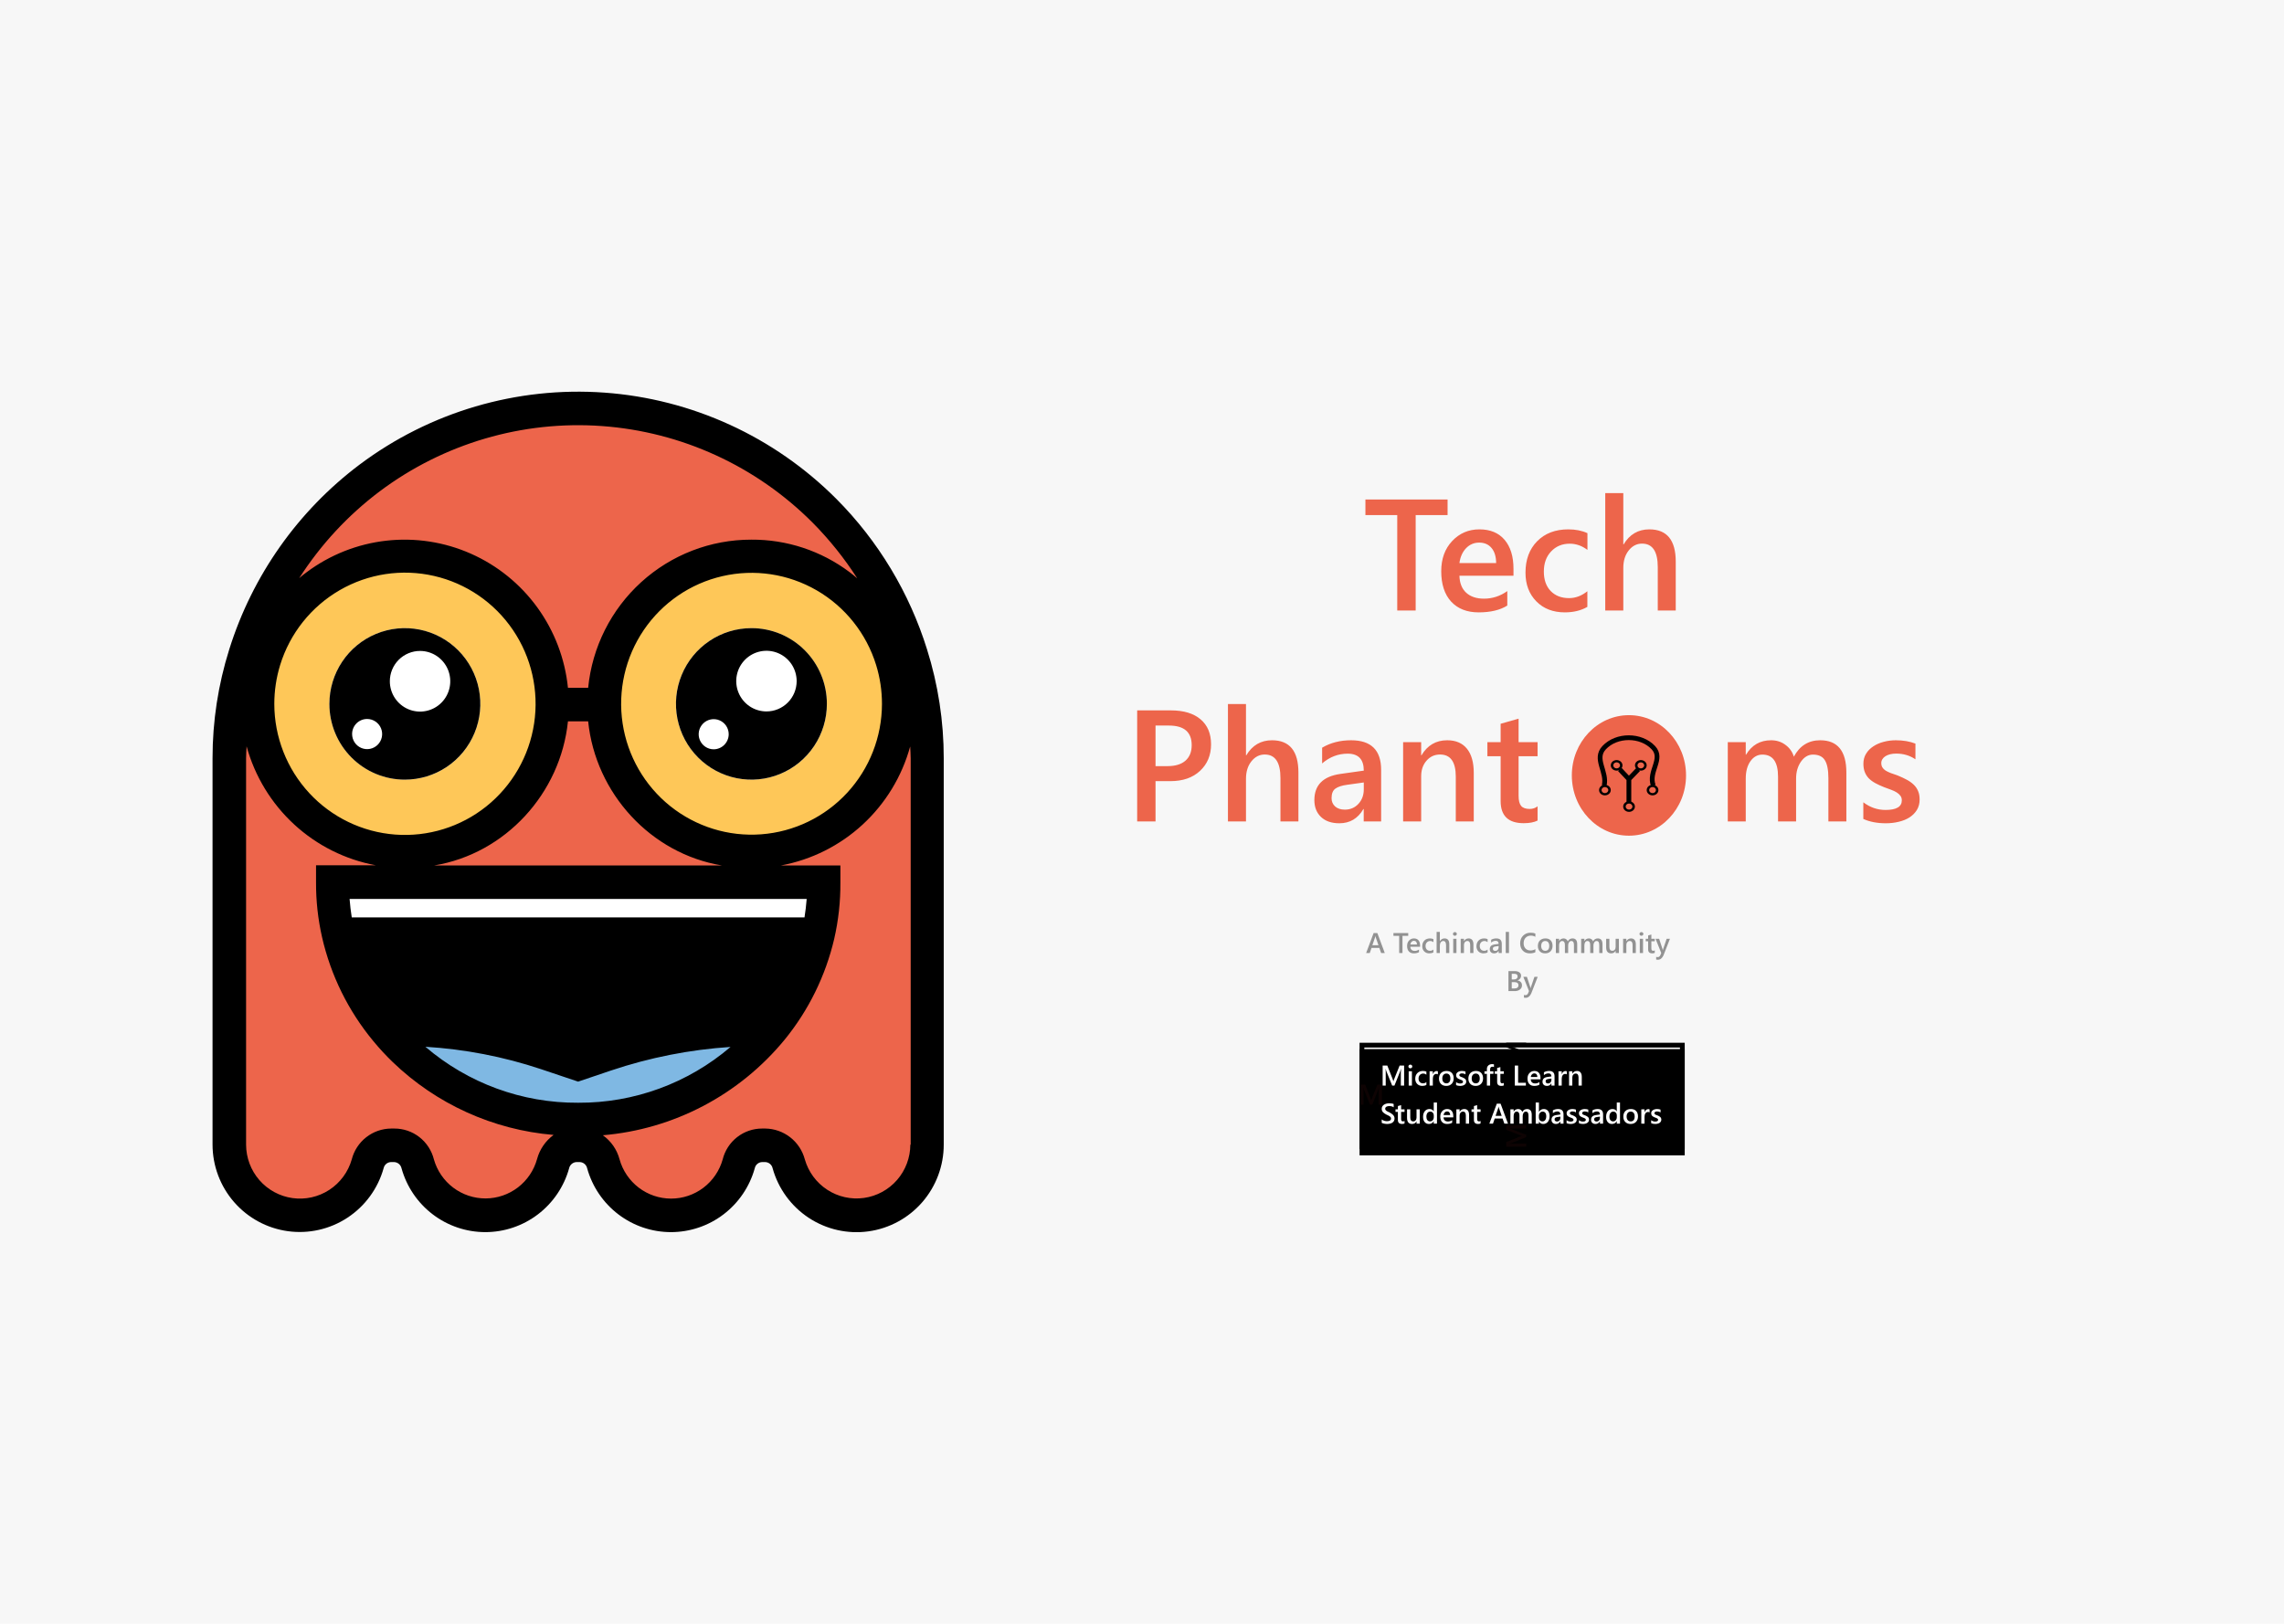 <svg width="1440" height="1024" viewBox="0 0 1440 1024" fill="none" xmlns="http://www.w3.org/2000/svg">
<rect width="1440" height="1024" fill="#F7F7F7"/>
<g clip-path="url(#clip0)">
<path d="M486.275 649.019C500.518 631.761 510.602 611.436 515.745 589.626C518.286 578.821 519.558 567.755 519.534 556.653H209.465C209.458 567.468 210.694 578.249 213.148 588.78C218.291 611.276 228.64 632.239 243.356 649.97C258.149 667.75 276.691 682.008 297.643 691.713C318.594 701.418 341.432 706.328 364.504 706.087C413.969 705.981 457.963 683.788 486.275 649.019ZM574.37 412.711C580.944 433.926 584.279 456.018 584.263 478.235V721.94C584.259 732.706 580.369 743.105 573.313 751.211C566.257 759.317 556.514 764.58 545.89 766.025C535.265 767.47 524.479 764.999 515.53 759.069C506.581 753.139 500.076 744.154 497.221 733.777C496.409 730.448 494.524 727.482 491.859 725.341C489.193 723.2 485.898 722.004 482.485 721.94H480.485C477.072 722.004 473.776 723.2 471.111 725.341C468.445 727.482 466.56 730.448 465.749 733.777C463.164 743.164 457.585 751.441 449.867 757.339C442.148 763.237 432.716 766.431 423.017 766.431C413.317 766.431 403.885 763.237 396.167 757.339C388.449 751.441 382.869 743.164 380.285 733.777C379.473 730.448 377.588 727.482 374.923 725.341C372.257 723.2 368.962 722.004 365.549 721.94H363.447C360.034 722.004 356.738 723.2 354.073 725.341C351.407 727.482 349.522 730.448 348.711 733.777C346.126 743.164 340.547 751.441 332.829 757.339C325.11 763.237 315.678 766.431 305.979 766.431C296.279 766.431 286.847 763.237 279.129 757.339C271.41 751.441 265.831 743.164 263.247 733.777C262.435 730.448 260.55 727.482 257.885 725.341C255.219 723.2 251.924 722.004 248.511 721.94H246.511C243.098 722.004 239.802 723.2 237.137 725.341C234.471 727.482 232.586 730.448 231.775 733.777C228.919 744.154 222.414 753.139 213.466 759.069C204.517 764.999 193.731 767.47 183.106 766.025C172.481 764.58 162.738 759.317 155.682 751.211C148.627 743.105 144.736 732.706 144.732 721.94V478.125C144.718 455.909 148.054 433.819 154.628 412.606L166.522 416.093C163.812 425.072 162.428 434.401 162.416 443.783C162.416 468.504 172.196 492.213 189.606 509.694C207.015 527.175 230.627 536.995 255.247 536.995C279.868 536.995 303.48 527.175 320.889 509.694C338.298 492.213 348.079 468.504 348.079 443.783H380.815C380.815 456.024 383.216 468.145 387.881 479.454C392.546 490.763 399.384 501.038 408.004 509.694C416.625 518.35 426.858 525.215 438.121 529.9C449.384 534.584 461.455 536.995 473.646 536.995C485.837 536.995 497.908 534.584 509.171 529.9C520.434 525.215 530.668 518.35 539.288 509.694C547.908 501.038 554.746 490.763 559.411 479.454C564.076 468.145 566.477 456.024 566.477 443.783C566.473 434.401 565.09 425.07 562.373 416.093L574.37 412.711Z" fill="#ED654B"/>
<path d="M574.375 412.711L562.482 416.199C555.872 394.914 541.887 376.712 523.062 364.89C504.236 353.068 481.816 348.409 459.863 351.757C437.911 355.105 417.88 366.239 403.399 383.14C388.919 400.042 380.948 421.593 380.93 443.889H348.194C348.19 421.584 340.226 400.02 325.745 383.107C311.264 366.193 291.225 355.051 269.264 351.701C247.303 348.351 224.873 353.015 206.043 364.847C187.213 376.678 173.229 394.895 166.628 416.191L154.735 412.704C168.654 367.756 196.525 328.456 234.275 300.547C272.025 272.639 317.675 257.585 364.553 257.585C411.432 257.585 457.082 272.639 494.831 300.547C532.581 328.456 560.452 367.756 574.372 412.704L574.375 412.711Z" fill="#ED654B"/>
<path d="M562.372 416.199C565.082 425.178 566.465 434.507 566.478 443.889C566.396 467.307 557.508 489.831 541.592 506.949C525.675 524.067 503.907 534.517 480.644 536.205C457.382 537.893 434.343 530.696 416.14 516.054C397.938 501.412 385.916 480.406 382.482 457.242C379.047 434.079 384.454 410.467 397.619 391.136C410.784 371.805 430.736 358.181 453.479 352.992C476.223 347.803 500.079 351.432 520.271 363.152C540.463 374.873 555.5 393.82 562.372 416.199ZM521.324 443.887C521.324 434.439 518.534 425.203 513.306 417.348C508.079 409.492 500.649 403.369 491.956 399.754C483.263 396.138 473.697 395.192 464.469 397.036C455.24 398.879 446.763 403.428 440.11 410.109C433.456 416.79 428.925 425.301 427.09 434.568C425.254 443.834 426.196 453.439 429.797 462.168C433.398 470.896 439.496 478.357 447.319 483.606C455.143 488.855 464.341 491.656 473.75 491.656C479.999 491.663 486.188 490.432 491.963 488.034C497.738 485.635 502.985 482.117 507.404 477.68C511.823 473.243 515.327 467.974 517.716 462.175C520.104 456.377 521.331 450.162 521.324 443.887Z" fill="#FEC758"/>
<path d="M209.465 556.546H519.534C519.564 567.648 518.292 578.715 515.745 589.519L511.957 588.673H213.144C210.685 578.143 209.45 567.361 209.465 556.546Z" fill="white"/>
<path d="M483.222 410.492C486.99 410.492 490.673 411.614 493.806 413.716C496.939 415.817 499.38 418.805 500.822 422.3C502.264 425.795 502.641 429.641 501.906 433.352C501.171 437.062 499.357 440.471 496.693 443.146C494.028 445.821 490.634 447.643 486.939 448.381C483.243 449.119 479.413 448.74 475.932 447.292C472.451 445.845 469.476 443.393 467.383 440.247C465.289 437.102 464.172 433.403 464.172 429.62C464.172 427.108 464.664 424.62 465.621 422.299C466.578 419.978 467.981 417.869 469.75 416.093C471.52 414.317 473.62 412.908 475.931 411.947C478.243 410.986 480.72 410.491 483.222 410.492Z" fill="white"/>
<path d="M449.963 453.398C451.832 453.419 453.653 453.995 455.197 455.052C456.741 456.11 457.939 457.603 458.64 459.342C459.34 461.082 459.513 462.991 459.136 464.829C458.759 466.667 457.848 468.352 456.519 469.672C455.191 470.991 453.503 471.887 451.668 472.245C449.833 472.604 447.934 472.409 446.21 471.687C444.485 470.964 443.012 469.745 441.975 468.183C440.939 466.621 440.386 464.786 440.386 462.91C440.417 460.379 441.439 457.962 443.232 456.182C445.024 454.402 447.442 453.402 449.963 453.398Z" fill="white"/>
<path d="M255.249 350.675C273.609 350.675 291.557 356.142 306.823 366.384C322.089 376.626 333.988 391.184 341.014 408.216C348.04 425.249 349.878 443.99 346.296 462.072C342.714 480.153 333.873 496.762 320.89 509.798C307.908 522.834 291.367 531.712 273.359 535.308C255.352 538.905 236.686 537.059 219.724 530.004C202.761 522.949 188.263 511.002 178.062 495.673C167.862 480.344 162.417 462.323 162.417 443.887C162.422 434.505 163.806 425.174 166.523 416.197C172.429 397.208 184.222 380.61 200.182 368.823C216.143 357.037 235.436 350.678 255.249 350.675ZM302.823 443.887C302.823 434.439 300.033 425.203 294.805 417.348C289.578 409.492 282.148 403.369 273.455 399.754C264.762 396.138 255.196 395.192 245.968 397.036C236.739 398.879 228.262 403.428 221.609 410.109C214.955 416.79 210.424 425.301 208.589 434.568C206.753 443.834 207.695 453.439 211.296 462.168C214.897 470.896 220.994 478.357 228.818 483.606C236.642 488.855 245.839 491.656 255.249 491.656C261.498 491.663 267.687 490.432 273.462 488.034C279.237 485.635 284.484 482.117 288.903 477.68C293.322 473.243 296.826 467.974 299.215 462.175C301.603 456.377 302.829 450.162 302.823 443.887Z" fill="#FEC758"/>
<path d="M264.826 410.492C268.594 410.492 272.277 411.614 275.41 413.715C278.543 415.817 280.985 418.805 282.426 422.3C283.868 425.795 284.246 429.641 283.51 433.352C282.775 437.062 280.961 440.471 278.297 443.146C275.633 445.821 272.238 447.643 268.543 448.381C264.848 449.119 261.017 448.74 257.536 447.292C254.055 445.845 251.08 443.393 248.987 440.247C246.894 437.102 245.776 433.403 245.776 429.62C245.776 427.108 246.268 424.62 247.225 422.299C248.182 419.978 249.586 417.869 251.355 416.093C253.124 414.317 255.224 412.908 257.536 411.947C259.847 410.986 262.325 410.491 264.826 410.492Z" fill="white"/>
<path d="M254.828 662.228C250.789 658.313 246.959 654.185 243.356 649.863L244.303 649.017H251.25C282.838 649.005 314.222 654.108 344.192 664.13L364.505 670.894L381.767 665.082C413.701 654.394 447.14 648.934 480.802 648.912H486.275C472.291 665.574 455.069 679.196 435.663 688.946C416.256 698.695 395.072 704.366 373.407 705.613C351.743 706.859 330.052 703.654 309.663 696.195C289.275 688.735 270.616 677.177 254.828 662.228Z" fill="#7FB8E3"/>
<path d="M231.568 453.398C233.436 453.419 235.257 453.995 236.801 455.052C238.345 456.11 239.543 457.603 240.244 459.342C240.945 461.082 241.117 462.991 240.74 464.829C240.363 466.667 239.452 468.352 238.123 469.672C236.795 470.991 235.107 471.887 233.272 472.245C231.438 472.604 229.538 472.409 227.814 471.687C226.089 470.964 224.616 469.745 223.579 468.183C222.543 466.621 221.99 464.786 221.99 462.91C221.985 461.65 222.229 460.402 222.71 459.239C223.191 458.076 223.898 457.02 224.79 456.135C225.682 455.249 226.74 454.551 227.904 454.081C229.068 453.611 230.313 453.379 231.568 453.398Z" fill="white"/>
<path d="M473.751 396.119C464.342 396.119 455.144 398.921 447.32 404.17C439.497 409.419 433.399 416.879 429.798 425.608C426.198 434.337 425.255 443.942 427.091 453.208C428.927 462.474 433.458 470.986 440.111 477.667C446.765 484.347 455.241 488.897 464.47 490.74C473.698 492.583 483.264 491.637 491.957 488.022C500.65 484.406 508.08 478.283 513.308 470.428C518.535 462.572 521.325 453.336 521.325 443.889C521.332 437.614 520.106 431.399 517.717 425.6C515.329 419.802 511.825 414.533 507.406 410.096C502.987 405.659 497.74 402.14 491.965 399.742C486.19 397.344 480.001 396.113 473.751 396.119ZM449.965 472.528C448.091 472.528 446.26 471.97 444.702 470.925C443.144 469.88 441.93 468.395 441.213 466.657C440.496 464.919 440.309 463.006 440.674 461.161C441.04 459.316 441.942 457.622 443.267 456.291C444.592 454.961 446.279 454.055 448.117 453.688C449.954 453.321 451.859 453.51 453.59 454.23C455.321 454.949 456.8 456.168 457.841 457.733C458.882 459.297 459.437 461.136 459.437 463.017C459.424 465.536 458.421 467.947 456.648 469.728C454.874 471.509 452.472 472.515 449.963 472.528H449.965ZM483.224 448.644C479.456 448.644 475.773 447.522 472.64 445.421C469.507 443.319 467.066 440.331 465.624 436.836C464.182 433.341 463.805 429.495 464.54 425.784C465.275 422.074 467.089 418.665 469.753 415.99C472.417 413.315 475.812 411.493 479.507 410.755C483.203 410.017 487.033 410.396 490.514 411.844C493.995 413.292 496.97 415.743 499.063 418.889C501.157 422.035 502.274 425.733 502.274 429.516C502.274 432.028 501.782 434.516 500.825 436.837C499.868 439.158 498.465 441.267 496.695 443.043C494.926 444.819 492.826 446.228 490.515 447.189C488.203 448.151 485.726 448.645 483.224 448.644Z" fill="black"/>
<path d="M255.25 491.656C264.66 491.656 273.858 488.855 281.681 483.606C289.505 478.357 295.602 470.896 299.203 462.168C302.804 453.439 303.746 443.834 301.91 434.568C300.075 425.301 295.544 416.79 288.89 410.109C282.237 403.428 273.76 398.879 264.532 397.036C255.303 395.192 245.737 396.138 237.044 399.754C228.351 403.369 220.921 409.492 215.694 417.348C210.466 425.203 207.676 434.439 207.676 443.887C207.67 450.162 208.896 456.377 211.284 462.175C213.673 467.974 217.177 473.243 221.596 477.68C226.015 482.117 231.262 485.635 237.037 488.034C242.812 490.432 249.001 491.663 255.25 491.656ZM264.828 410.492C268.596 410.492 272.279 411.614 275.412 413.715C278.544 415.817 280.986 418.805 282.428 422.3C283.87 425.795 284.247 429.641 283.512 433.352C282.777 437.062 280.963 440.471 278.298 443.146C275.634 445.821 272.24 447.643 268.544 448.381C264.849 449.119 261.019 448.74 257.538 447.292C254.057 445.844 251.082 443.393 248.988 440.247C246.895 437.102 245.778 433.403 245.778 429.62C245.777 427.108 246.27 424.62 247.227 422.299C248.184 419.978 249.587 417.869 251.356 416.093C253.125 414.317 255.226 412.908 257.537 411.947C259.849 410.986 262.326 410.491 264.828 410.492ZM231.568 453.4C233.436 453.421 235.257 453.996 236.801 455.054C238.345 456.112 239.543 457.604 240.244 459.344C240.945 461.084 241.117 462.993 240.74 464.831C240.363 466.669 239.452 468.354 238.123 469.673C236.795 470.993 235.107 471.888 233.272 472.247C231.438 472.605 229.538 472.411 227.814 471.688C226.089 470.965 224.616 469.746 223.579 468.184C222.543 466.623 221.99 464.788 221.99 462.911C221.985 461.652 222.229 460.404 222.71 459.241C223.191 458.077 223.898 457.022 224.79 456.136C225.682 455.251 226.74 454.552 227.904 454.083C229.068 453.613 230.313 453.381 231.568 453.4Z" fill="black"/>
<path d="M527.323 314.636C488.167 275.371 436.241 251.572 381.044 247.594C325.846 243.616 271.068 259.724 226.728 292.972C187.84 322.221 159.086 362.998 144.525 409.543C137.542 431.73 133.992 454.862 134 478.131V721.833C134.023 735.159 138.848 748.026 147.583 758.059C156.318 768.092 168.373 774.612 181.523 776.415C194.672 778.219 208.027 775.184 219.122 767.871C230.216 760.558 238.301 749.461 241.882 736.629C242.121 735.567 242.706 734.616 243.545 733.926C244.385 733.237 245.429 732.849 246.514 732.825H248.514C249.607 732.874 250.653 733.283 251.491 733.99C252.328 734.697 252.91 735.662 253.145 736.735C256.367 748.317 263.276 758.523 272.816 765.793C282.356 773.063 294.004 776.999 305.981 776.999C317.958 776.999 329.605 773.063 339.146 765.793C348.686 758.523 355.595 748.317 358.817 736.735C359.051 735.661 359.631 734.695 360.469 733.988C361.307 733.281 362.355 732.872 363.448 732.825H365.55C366.645 732.868 367.694 733.276 368.533 733.984C369.371 734.692 369.951 735.66 370.182 736.735C373.404 748.317 380.312 758.523 389.853 765.793C399.393 773.063 411.041 776.999 423.018 776.999C434.994 776.999 446.642 773.063 456.182 765.793C465.723 758.523 472.631 748.317 475.854 736.735C476.073 735.654 476.65 734.68 477.491 733.97C478.332 733.26 479.387 732.857 480.485 732.825H482.485C483.58 732.869 484.63 733.277 485.469 733.986C486.307 734.695 486.887 735.665 487.116 736.741C490.7 749.581 498.793 760.684 509.899 767.997C521.004 775.309 534.371 778.337 547.528 776.519C560.684 774.702 572.741 768.163 581.467 758.111C590.194 748.059 595.001 735.174 594.998 721.839V478.128C595.007 454.859 591.457 431.727 584.473 409.54C573.333 373.737 553.724 341.174 527.323 314.636ZM556.056 443.887C556.035 464.707 548.18 484.751 534.066 500.003C519.951 515.255 500.618 524.589 479.94 526.136C459.262 527.682 438.766 521.327 422.556 508.343C406.347 495.36 395.622 476.706 392.529 456.118C389.436 435.531 394.204 414.53 405.877 397.323C417.551 380.115 435.268 367.972 455.48 363.325C475.693 358.678 496.907 361.87 514.875 372.263C532.842 382.655 546.235 399.481 552.372 419.368C554.82 427.309 556.062 435.575 556.057 443.887H556.056ZM507.219 578.527H221.772C221.14 574.305 220.721 571.129 220.404 566.901H508.59C508.273 571.129 507.853 574.3 507.22 578.527H507.219ZM273.773 545.766C318.61 538.369 353.449 500.322 358.08 454.879H370.815C375.446 500.323 410.285 538.369 455.122 545.766H273.773ZM239.357 309.876C279.633 279.673 329.397 265.047 379.536 268.677C429.675 272.307 476.834 293.95 512.379 329.644C522.949 340.314 532.369 352.075 540.481 364.731C538.902 363.357 537.217 361.983 535.534 360.715C517.673 347.319 495.939 340.156 473.646 340.318C448.012 340.286 423.284 349.834 404.275 367.103C385.267 384.372 373.34 408.127 370.815 433.741H358.08C356.228 415.467 349.586 398.012 338.831 383.153C328.076 368.295 313.592 356.563 296.853 349.153C280.115 341.743 261.719 338.919 243.54 340.968C225.361 343.018 208.047 349.868 193.362 360.821C191.718 362.004 190.137 363.274 188.626 364.625C202.156 343.489 219.336 324.949 239.357 309.876ZM176.626 419.368C182.769 399.442 196.184 382.583 214.182 372.168C232.18 361.752 253.434 358.55 273.684 363.203C293.934 367.856 311.685 380.02 323.382 397.258C335.078 414.497 339.855 435.536 336.757 456.162C333.658 476.787 322.912 495.475 306.672 508.482C290.432 521.489 269.897 527.853 249.181 526.301C228.465 524.749 209.098 515.394 194.96 500.111C180.823 484.828 172.958 464.746 172.943 443.887C172.949 435.576 174.191 427.312 176.626 419.368ZM338.602 730.922C336.628 738.046 332.391 744.328 326.535 748.811C320.678 753.294 313.523 755.734 306.159 755.758C298.795 755.781 291.624 753.389 285.739 748.944C279.854 744.499 275.576 738.245 273.557 731.133C272.162 725.559 268.947 720.614 264.426 717.088C259.905 713.563 254.337 711.659 248.613 711.682H246.613C240.915 711.718 235.39 713.646 230.897 717.164C226.404 720.682 223.196 725.594 221.774 731.133C219.524 739.036 214.508 745.857 207.648 750.342C200.788 754.827 192.546 756.673 184.438 755.541C176.331 754.409 168.903 750.376 163.521 744.182C158.14 737.989 155.167 730.052 155.149 721.833V478.128C155.149 475.697 155.36 473.161 155.465 470.625C160.657 489.553 171.053 506.63 185.462 519.9C199.871 533.17 217.711 542.098 236.939 545.661H199.256V556.44C199.198 568.067 200.469 579.662 203.045 590.998C208.54 615.085 219.609 637.534 235.356 656.525C239.174 661.156 243.25 665.566 247.565 669.735C275.137 696.285 310.958 712.515 349.028 715.707C343.931 719.442 340.254 724.808 338.602 730.922ZM364.493 695.413C329.213 695.633 295.031 683.104 268.189 660.115C292.936 661.615 317.383 666.34 340.917 674.171L364.493 682.097L385.123 675.122C409.534 666.911 434.898 661.903 460.588 660.22C433.794 683.134 399.695 695.623 364.501 695.413H364.493ZM573.944 721.833C573.914 730.032 570.94 737.945 565.568 744.12C560.196 750.294 552.786 754.316 544.698 755.447C536.611 756.578 528.388 754.741 521.541 750.275C514.693 745.809 509.679 739.012 507.42 731.133C505.946 725.602 502.71 720.707 498.206 717.195C493.702 713.684 488.178 711.747 482.476 711.682H480.476C474.768 711.678 469.222 713.59 464.721 717.114C460.221 720.639 457.023 725.574 455.637 731.133C453.641 738.259 449.379 744.534 443.499 748.999C437.62 753.464 430.446 755.875 423.075 755.863C415.703 755.851 408.537 753.417 402.672 748.933C396.807 744.448 392.564 738.16 390.592 731.028C388.956 724.907 385.231 719.559 380.067 715.915C402.18 714.05 423.7 707.771 443.364 697.445C463.028 687.119 480.441 672.954 494.581 655.781C509.752 637.227 520.482 615.426 525.946 592.055C528.614 580.446 529.921 568.564 529.84 556.651V545.766H492.381C511.607 542.202 529.444 533.273 543.851 520.003C558.259 506.733 568.653 489.657 573.845 470.731C573.95 473.161 574.16 475.698 574.16 478.234V721.833H573.944Z" fill="black"/>
</g>
<g filter="url(#filter0_i)">
<g filter="url(#filter1_i)">
<rect x="857.168" y="653.584" width="205" height="67" fill="black"/>
</g>
<rect x="858.668" y="655.084" width="202" height="64" stroke="black" stroke-width="3"/>
<path d="M885.258 680.584H883.184V672.428C883.184 671.76 883.225 670.943 883.307 669.976H883.272C883.143 670.527 883.029 670.922 882.929 671.163L879.168 680.584H877.726L873.956 671.233C873.85 670.957 873.739 670.539 873.622 669.976H873.587C873.633 670.48 873.657 671.303 873.657 672.446V680.584H871.723V667.981H874.668L877.981 676.374C878.233 677.019 878.397 677.499 878.473 677.816H878.517C878.734 677.154 878.91 676.662 879.045 676.339L882.42 667.981H885.258V680.584ZM889.17 669.695C888.836 669.695 888.548 669.586 888.308 669.37C888.074 669.153 887.957 668.877 887.957 668.543C887.957 668.209 888.074 667.931 888.308 667.708C888.548 667.486 888.836 667.374 889.17 667.374C889.515 667.374 889.808 667.486 890.048 667.708C890.289 667.931 890.409 668.209 890.409 668.543C890.409 668.86 890.289 669.132 890.048 669.361C889.808 669.583 889.515 669.695 889.17 669.695ZM890.18 680.584H888.141V671.584H890.18V680.584ZM899.295 680.171C898.574 680.587 897.721 680.795 896.737 680.795C895.401 680.795 894.323 680.379 893.503 679.547C892.682 678.709 892.272 677.625 892.272 676.295C892.272 674.813 892.712 673.623 893.59 672.727C894.475 671.825 895.656 671.373 897.132 671.373C897.953 671.373 898.676 671.517 899.303 671.804V673.703C898.676 673.234 898.008 672.999 897.299 672.999C896.438 672.999 895.732 673.292 895.181 673.878C894.63 674.458 894.355 675.22 894.355 676.164C894.355 677.095 894.613 677.831 895.129 678.37C895.65 678.909 896.347 679.178 897.22 679.178C897.953 679.178 898.644 678.917 899.295 678.396V680.171ZM906.546 673.527C906.299 673.333 905.945 673.237 905.482 673.237C904.879 673.237 904.375 673.509 903.97 674.054C903.566 674.599 903.364 675.34 903.364 676.278V680.584H901.325V671.584H903.364V673.439H903.399C903.598 672.806 903.903 672.314 904.313 671.962C904.729 671.605 905.192 671.426 905.702 671.426C906.071 671.426 906.352 671.482 906.546 671.593V673.527ZM911.819 680.795C910.43 680.795 909.32 680.376 908.488 679.539C907.662 678.695 907.249 677.579 907.249 676.19C907.249 674.678 907.679 673.498 908.541 672.648C909.408 671.798 910.574 671.373 912.039 671.373C913.445 671.373 914.541 671.787 915.326 672.613C916.111 673.439 916.504 674.584 916.504 676.049C916.504 677.485 916.079 678.636 915.229 679.503C914.385 680.365 913.249 680.795 911.819 680.795ZM911.916 672.999C911.119 672.999 910.489 673.278 910.026 673.834C909.563 674.391 909.332 675.159 909.332 676.137C909.332 677.081 909.566 677.825 910.035 678.37C910.504 678.909 911.13 679.178 911.916 679.178C912.718 679.178 913.334 678.912 913.761 678.378C914.195 677.845 914.412 677.086 914.412 676.102C914.412 675.112 914.195 674.347 913.761 673.808C913.334 673.269 912.718 672.999 911.916 672.999ZM918.024 680.303V678.414C918.786 678.994 919.627 679.284 920.547 679.284C921.777 679.284 922.392 678.92 922.392 678.194C922.392 677.989 922.339 677.816 922.234 677.675C922.129 677.529 921.985 677.4 921.803 677.289C921.628 677.177 921.417 677.078 921.171 676.99C920.93 676.902 920.661 676.802 920.362 676.691C919.993 676.544 919.659 676.389 919.36 676.225C919.067 676.061 918.821 675.876 918.622 675.671C918.428 675.46 918.282 675.223 918.182 674.959C918.083 674.696 918.033 674.388 918.033 674.037C918.033 673.603 918.135 673.222 918.34 672.894C918.546 672.56 918.821 672.282 919.167 672.059C919.512 671.831 919.905 671.661 920.344 671.549C920.784 671.432 921.238 671.373 921.707 671.373C922.539 671.373 923.283 671.499 923.939 671.751V673.536C923.306 673.102 922.58 672.885 921.759 672.885C921.502 672.885 921.267 672.912 921.056 672.964C920.851 673.017 920.675 673.09 920.529 673.184C920.382 673.278 920.268 673.392 920.186 673.527C920.104 673.656 920.063 673.799 920.063 673.957C920.063 674.151 920.104 674.315 920.186 674.45C920.268 674.584 920.388 674.705 920.547 674.81C920.711 674.91 920.904 675.003 921.127 675.091C921.355 675.173 921.616 675.264 921.909 675.364C922.296 675.522 922.641 675.683 922.946 675.847C923.256 676.011 923.52 676.199 923.737 676.41C923.954 676.615 924.121 676.855 924.238 677.13C924.355 677.4 924.414 677.722 924.414 678.097C924.414 678.554 924.308 678.953 924.097 679.292C923.886 679.632 923.605 679.914 923.254 680.136C922.902 680.359 922.495 680.523 922.032 680.628C921.575 680.74 921.091 680.795 920.582 680.795C919.597 680.795 918.745 680.631 918.024 680.303ZM930.346 680.795C928.958 680.795 927.847 680.376 927.015 679.539C926.189 678.695 925.776 677.579 925.776 676.19C925.776 674.678 926.207 673.498 927.068 672.648C927.935 671.798 929.101 671.373 930.566 671.373C931.972 671.373 933.068 671.787 933.853 672.613C934.638 673.439 935.031 674.584 935.031 676.049C935.031 677.485 934.606 678.636 933.756 679.503C932.913 680.365 931.776 680.795 930.346 680.795ZM930.443 672.999C929.646 672.999 929.016 673.278 928.553 673.834C928.09 674.391 927.859 675.159 927.859 676.137C927.859 677.081 928.093 677.825 928.562 678.37C929.031 678.909 929.658 679.178 930.443 679.178C931.246 679.178 931.861 678.912 932.289 678.378C932.722 677.845 932.939 677.086 932.939 676.102C932.939 675.112 932.722 674.347 932.289 673.808C931.861 673.269 931.246 672.999 930.443 672.999ZM941.904 668.921C941.629 668.763 941.315 668.684 940.964 668.684C939.973 668.684 939.478 669.244 939.478 670.363V671.584H941.57V673.184H939.487V680.584H937.448V673.184H935.91V671.584H937.448V670.125C937.448 669.176 937.758 668.429 938.38 667.884C939.001 667.333 939.777 667.058 940.709 667.058C941.213 667.058 941.611 667.114 941.904 667.225V668.921ZM948.1 680.488C947.702 680.687 947.177 680.787 946.527 680.787C944.781 680.787 943.908 679.949 943.908 678.273V673.184H942.405V671.584H943.908V669.501L945.947 668.921V671.584H948.1V673.184H945.947V677.684C945.947 678.217 946.044 678.598 946.237 678.827C946.43 679.055 946.753 679.169 947.204 679.169C947.549 679.169 947.848 679.07 948.1 678.871V680.488ZM962.022 680.584H955.044V667.981H957.135V678.818H962.022V680.584ZM971.242 676.638H965.107C965.13 677.47 965.385 678.112 965.872 678.563C966.364 679.014 967.038 679.24 967.893 679.24C968.854 679.24 969.736 678.953 970.539 678.378V680.022C969.718 680.538 968.634 680.795 967.287 680.795C965.963 680.795 964.922 680.388 964.167 679.574C963.417 678.753 963.042 677.602 963.042 676.12C963.042 674.719 963.455 673.58 964.281 672.701C965.113 671.816 966.144 671.373 967.375 671.373C968.605 671.373 969.557 671.769 970.231 672.56C970.905 673.351 971.242 674.45 971.242 675.856V676.638ZM969.273 675.197C969.267 674.464 969.094 673.896 968.755 673.492C968.415 673.081 967.946 672.876 967.348 672.876C966.762 672.876 966.264 673.09 965.854 673.518C965.45 673.946 965.201 674.505 965.107 675.197H969.273ZM980.092 680.584H978.115V679.178H978.08C977.459 680.256 976.547 680.795 975.346 680.795C974.462 680.795 973.767 680.555 973.263 680.075C972.765 679.594 972.516 678.958 972.516 678.167C972.516 676.468 973.495 675.478 975.452 675.197L978.124 674.819C978.124 673.536 977.514 672.894 976.296 672.894C975.223 672.894 974.256 673.263 973.395 674.001V672.217C974.344 671.655 975.44 671.373 976.682 671.373C978.956 671.373 980.092 672.493 980.092 674.731V680.584ZM978.124 676.164L976.234 676.427C975.648 676.503 975.206 676.647 974.907 676.858C974.614 677.063 974.467 677.426 974.467 677.948C974.467 678.329 974.602 678.642 974.872 678.888C975.147 679.128 975.513 679.248 975.97 679.248C976.591 679.248 977.104 679.032 977.508 678.598C977.919 678.159 978.124 677.608 978.124 676.946V676.164ZM987.809 673.527C987.563 673.333 987.209 673.237 986.746 673.237C986.142 673.237 985.638 673.509 985.234 674.054C984.83 674.599 984.628 675.34 984.628 676.278V680.584H982.589V671.584H984.628V673.439H984.663C984.862 672.806 985.167 672.314 985.577 671.962C985.993 671.605 986.456 671.426 986.965 671.426C987.335 671.426 987.616 671.482 987.809 671.593V673.527ZM997.266 680.584H995.227V675.513C995.227 673.831 994.632 672.991 993.443 672.991C992.822 672.991 992.309 673.225 991.905 673.694C991.501 674.157 991.298 674.743 991.298 675.452V680.584H989.251V671.584H991.298V673.079H991.334C992.007 671.942 992.98 671.373 994.252 671.373C995.23 671.373 995.977 671.693 996.493 672.331C997.008 672.964 997.266 673.881 997.266 675.082V680.584ZM871.143 704.083V701.93C871.337 702.106 871.565 702.264 871.829 702.405C872.098 702.545 872.382 702.665 872.681 702.765C872.98 702.859 873.279 702.932 873.578 702.985C873.877 703.038 874.152 703.064 874.404 703.064C875.283 703.064 875.936 702.917 876.364 702.624C876.797 702.331 877.014 701.907 877.014 701.35C877.014 701.051 876.941 700.793 876.795 700.577C876.654 700.354 876.455 700.152 876.197 699.97C875.939 699.789 875.634 699.616 875.283 699.452C874.937 699.282 874.565 699.106 874.167 698.924C873.739 698.696 873.34 698.464 872.971 698.23C872.602 697.996 872.28 697.738 872.005 697.456C871.735 697.169 871.521 696.847 871.363 696.49C871.211 696.132 871.134 695.713 871.134 695.233C871.134 694.641 871.266 694.128 871.53 693.695C871.799 693.255 872.151 692.895 872.585 692.614C873.024 692.327 873.522 692.116 874.079 691.981C874.635 691.84 875.204 691.77 875.784 691.77C877.102 691.77 878.063 691.919 878.667 692.218V694.284C877.952 693.768 877.032 693.51 875.907 693.51C875.596 693.51 875.286 693.54 874.975 693.598C874.671 693.657 874.395 693.753 874.149 693.888C873.909 694.023 873.713 694.196 873.56 694.407C873.408 694.618 873.332 694.873 873.332 695.171C873.332 695.453 873.39 695.696 873.507 695.901C873.625 696.106 873.795 696.293 874.017 696.463C874.246 696.633 874.521 696.8 874.843 696.964C875.172 697.123 875.549 697.295 875.977 697.483C876.417 697.711 876.83 697.952 877.216 698.204C877.609 698.456 877.952 698.734 878.245 699.039C878.544 699.343 878.778 699.683 878.948 700.058C879.124 700.427 879.212 700.849 879.212 701.324C879.212 701.962 879.083 702.501 878.825 702.941C878.567 703.38 878.218 703.738 877.779 704.013C877.345 704.289 876.844 704.488 876.276 704.611C875.708 704.734 875.107 704.795 874.474 704.795C874.263 704.795 874.003 704.778 873.692 704.743C873.387 704.713 873.074 704.666 872.752 704.602C872.429 704.543 872.125 704.47 871.838 704.382C871.55 704.294 871.319 704.195 871.143 704.083ZM885.522 704.488C885.124 704.687 884.599 704.787 883.949 704.787C882.203 704.787 881.33 703.949 881.33 702.273V697.184H879.827V695.584H881.33V693.501L883.369 692.921V695.584H885.522V697.184H883.369V701.684C883.369 702.217 883.465 702.598 883.659 702.827C883.852 703.055 884.174 703.169 884.626 703.169C884.971 703.169 885.27 703.07 885.522 702.871V704.488ZM895.129 704.584H893.089V703.161H893.054C892.463 704.25 891.543 704.795 890.295 704.795C888.168 704.795 887.104 703.518 887.104 700.963V695.584H889.143V700.752C889.143 702.37 889.767 703.178 891.015 703.178C891.619 703.178 892.114 702.956 892.501 702.51C892.893 702.065 893.089 701.482 893.089 700.761V695.584H895.129V704.584ZM905.974 704.584H903.935V703.055H903.9C903.244 704.215 902.233 704.795 900.868 704.795C899.76 704.795 898.873 704.394 898.205 703.591C897.543 702.783 897.212 701.684 897.212 700.295C897.212 698.807 897.578 697.615 898.31 696.718C899.048 695.822 900.03 695.373 901.255 695.373C902.467 695.373 903.349 695.86 903.9 696.832H903.935V691.26H905.974V704.584ZM903.962 700.471V699.293C903.962 698.655 903.754 698.113 903.338 697.667C902.922 697.222 902.391 696.999 901.747 696.999C900.985 696.999 900.384 697.284 899.945 697.852C899.511 698.42 899.295 699.208 899.295 700.216C899.295 701.13 899.503 701.854 899.919 702.387C900.34 702.915 900.906 703.178 901.615 703.178C902.312 703.178 902.878 702.923 903.311 702.414C903.745 701.898 903.962 701.25 903.962 700.471ZM916.257 700.638H910.123C910.146 701.47 910.401 702.112 910.887 702.563C911.38 703.014 912.053 703.24 912.909 703.24C913.87 703.24 914.752 702.953 915.554 702.378V704.022C914.734 704.538 913.65 704.795 912.302 704.795C910.978 704.795 909.938 704.388 909.182 703.574C908.432 702.753 908.057 701.602 908.057 700.12C908.057 698.719 908.47 697.58 909.297 696.701C910.129 695.816 911.16 695.373 912.39 695.373C913.621 695.373 914.573 695.769 915.247 696.56C915.921 697.351 916.257 698.45 916.257 699.856V700.638ZM914.289 699.197C914.283 698.464 914.11 697.896 913.77 697.492C913.43 697.081 912.962 696.876 912.364 696.876C911.778 696.876 911.28 697.09 910.87 697.518C910.465 697.946 910.216 698.505 910.123 699.197H914.289ZM926.215 704.584H924.176V699.513C924.176 697.831 923.582 696.991 922.392 696.991C921.771 696.991 921.258 697.225 920.854 697.694C920.45 698.157 920.248 698.743 920.248 699.452V704.584H918.2V695.584H920.248V697.079H920.283C920.957 695.942 921.929 695.373 923.201 695.373C924.179 695.373 924.926 695.693 925.442 696.331C925.958 696.964 926.215 697.881 926.215 699.082V704.584ZM933.458 704.488C933.059 704.687 932.535 704.787 931.884 704.787C930.138 704.787 929.265 703.949 929.265 702.273V697.184H927.762V695.584H929.265V693.501L931.304 692.921V695.584H933.458V697.184H931.304V701.684C931.304 702.217 931.401 702.598 931.594 702.827C931.788 703.055 932.11 703.169 932.561 703.169C932.907 703.169 933.206 703.07 933.458 702.871V704.488ZM950.755 704.584H948.461L947.327 701.376H942.37L941.28 704.584H938.995L943.714 691.981H946.07L950.755 704.584ZM946.773 699.671L945.024 694.644C944.971 694.48 944.916 694.216 944.857 693.853H944.822C944.769 694.187 944.711 694.451 944.646 694.644L942.915 699.671H946.773ZM965.722 704.584H963.683V699.68C963.683 698.737 963.548 698.054 963.279 697.632C963.015 697.21 962.567 696.999 961.934 696.999C961.401 696.999 960.947 697.266 960.572 697.799C960.203 698.332 960.018 698.971 960.018 699.715V704.584H957.97V699.513C957.97 697.837 957.379 696.999 956.195 696.999C955.644 696.999 955.19 697.251 954.833 697.755C954.481 698.259 954.305 698.913 954.305 699.715V704.584H952.266V695.584H954.305V697.008H954.34C954.991 695.918 955.937 695.373 957.179 695.373C957.8 695.373 958.342 695.546 958.805 695.892C959.274 696.232 959.593 696.68 959.763 697.237C960.431 695.995 961.427 695.373 962.752 695.373C964.732 695.373 965.722 696.595 965.722 699.039V704.584ZM970.284 703.284H970.249V704.584H968.21V691.26H970.249V697.166H970.284C970.981 695.971 972.001 695.373 973.342 695.373C974.479 695.373 975.367 695.778 976.005 696.586C976.65 697.389 976.972 698.467 976.972 699.821C976.972 701.327 976.612 702.534 975.891 703.442C975.171 704.344 974.186 704.795 972.938 704.795C971.766 704.795 970.881 704.291 970.284 703.284ZM970.231 699.706V700.823C970.231 701.479 970.439 702.036 970.855 702.493C971.277 702.95 971.81 703.178 972.455 703.178C973.211 703.178 973.802 702.885 974.23 702.299C974.664 701.707 974.88 700.884 974.88 699.83C974.88 698.945 974.678 698.253 974.274 697.755C973.876 697.251 973.334 696.999 972.648 696.999C971.922 696.999 971.336 697.257 970.89 697.773C970.451 698.289 970.231 698.933 970.231 699.706ZM985.753 704.584H983.775V703.178H983.74C983.119 704.256 982.208 704.795 981.006 704.795C980.122 704.795 979.427 704.555 978.923 704.075C978.425 703.594 978.176 702.958 978.176 702.167C978.176 700.468 979.155 699.478 981.112 699.197L983.784 698.819C983.784 697.536 983.174 696.894 981.956 696.894C980.883 696.894 979.917 697.263 979.055 698.001V696.217C980.005 695.655 981.1 695.373 982.342 695.373C984.616 695.373 985.753 696.493 985.753 698.731V704.584ZM983.784 700.164L981.894 700.427C981.308 700.503 980.866 700.647 980.567 700.858C980.274 701.063 980.128 701.426 980.128 701.948C980.128 702.329 980.262 702.642 980.532 702.888C980.807 703.128 981.173 703.248 981.63 703.248C982.252 703.248 982.764 703.032 983.169 702.598C983.579 702.159 983.784 701.608 983.784 700.946V700.164ZM987.686 704.303V702.414C988.448 702.994 989.289 703.284 990.209 703.284C991.439 703.284 992.054 702.92 992.054 702.194C992.054 701.989 992.002 701.816 991.896 701.675C991.791 701.529 991.647 701.4 991.465 701.289C991.29 701.177 991.079 701.078 990.833 700.99C990.592 700.902 990.323 700.802 990.024 700.691C989.655 700.544 989.321 700.389 989.022 700.225C988.729 700.061 988.483 699.876 988.284 699.671C988.09 699.46 987.944 699.223 987.844 698.959C987.745 698.696 987.695 698.388 987.695 698.037C987.695 697.603 987.797 697.222 988.003 696.894C988.208 696.56 988.483 696.282 988.829 696.059C989.174 695.831 989.567 695.661 990.006 695.549C990.446 695.432 990.9 695.373 991.369 695.373C992.201 695.373 992.945 695.499 993.601 695.751V697.536C992.968 697.102 992.242 696.885 991.422 696.885C991.164 696.885 990.929 696.912 990.718 696.964C990.513 697.017 990.338 697.09 990.191 697.184C990.045 697.278 989.93 697.392 989.848 697.527C989.766 697.656 989.725 697.799 989.725 697.957C989.725 698.151 989.766 698.315 989.848 698.45C989.93 698.584 990.05 698.705 990.209 698.81C990.373 698.91 990.566 699.003 990.789 699.091C991.017 699.173 991.278 699.264 991.571 699.364C991.958 699.522 992.303 699.683 992.608 699.847C992.919 700.011 993.182 700.199 993.399 700.41C993.616 700.615 993.783 700.855 993.9 701.13C994.017 701.4 994.076 701.722 994.076 702.097C994.076 702.554 993.97 702.953 993.759 703.292C993.548 703.632 993.267 703.914 992.916 704.136C992.564 704.359 992.157 704.523 991.694 704.628C991.237 704.74 990.754 704.795 990.244 704.795C989.259 704.795 988.407 704.631 987.686 704.303ZM995.456 704.303V702.414C996.217 702.994 997.058 703.284 997.978 703.284C999.209 703.284 999.824 702.92 999.824 702.194C999.824 701.989 999.771 701.816 999.666 701.675C999.56 701.529 999.417 701.4 999.235 701.289C999.059 701.177 998.848 701.078 998.602 700.99C998.362 700.902 998.092 700.802 997.794 700.691C997.424 700.544 997.09 700.389 996.792 700.225C996.499 700.061 996.253 699.876 996.053 699.671C995.86 699.46 995.714 699.223 995.614 698.959C995.514 698.696 995.464 698.388 995.464 698.037C995.464 697.603 995.567 697.222 995.772 696.894C995.977 696.56 996.253 696.282 996.598 696.059C996.944 695.831 997.337 695.661 997.776 695.549C998.215 695.432 998.67 695.373 999.138 695.373C999.97 695.373 1000.71 695.499 1001.37 695.751V697.536C1000.74 697.102 1000.01 696.885 999.191 696.885C998.933 696.885 998.699 696.912 998.488 696.964C998.283 697.017 998.107 697.09 997.961 697.184C997.814 697.278 997.7 697.392 997.618 697.527C997.536 697.656 997.495 697.799 997.495 697.957C997.495 698.151 997.536 698.315 997.618 698.45C997.7 698.584 997.82 698.705 997.978 698.81C998.142 698.91 998.336 699.003 998.558 699.091C998.787 699.173 999.047 699.264 999.34 699.364C999.727 699.522 1000.07 699.683 1000.38 699.847C1000.69 700.011 1000.95 700.199 1001.17 700.41C1001.39 700.615 1001.55 700.855 1001.67 701.13C1001.79 701.4 1001.85 701.722 1001.85 702.097C1001.85 702.554 1001.74 702.953 1001.53 703.292C1001.32 703.632 1001.04 703.914 1000.69 704.136C1000.33 704.359 999.926 704.523 999.464 704.628C999.006 704.74 998.523 704.795 998.013 704.795C997.029 704.795 996.176 704.631 995.456 704.303ZM1010.7 704.584H1008.72V703.178H1008.68C1008.06 704.256 1007.15 704.795 1005.95 704.795C1005.07 704.795 1004.37 704.555 1003.87 704.075C1003.37 703.594 1003.12 702.958 1003.12 702.167C1003.12 700.468 1004.1 699.478 1006.06 699.197L1008.73 698.819C1008.73 697.536 1008.12 696.894 1006.9 696.894C1005.83 696.894 1004.86 697.263 1004 698.001V696.217C1004.95 695.655 1006.04 695.373 1007.29 695.373C1009.56 695.373 1010.7 696.493 1010.7 698.731V704.584ZM1008.73 700.164L1006.84 700.427C1006.25 700.503 1005.81 700.647 1005.51 700.858C1005.22 701.063 1005.07 701.426 1005.07 701.948C1005.07 702.329 1005.21 702.642 1005.48 702.888C1005.75 703.128 1006.12 703.248 1006.57 703.248C1007.19 703.248 1007.71 703.032 1008.11 702.598C1008.52 702.159 1008.73 701.608 1008.73 700.946V700.164ZM1021.37 704.584H1019.34V703.055H1019.3C1018.64 704.215 1017.63 704.795 1016.27 704.795C1015.16 704.795 1014.27 704.394 1013.61 703.591C1012.94 702.783 1012.61 701.684 1012.61 700.295C1012.61 698.807 1012.98 697.615 1013.71 696.718C1014.45 695.822 1015.43 695.373 1016.65 695.373C1017.87 695.373 1018.75 695.86 1019.3 696.832H1019.34V691.26H1021.37V704.584ZM1019.36 700.471V699.293C1019.36 698.655 1019.15 698.113 1018.74 697.667C1018.32 697.222 1017.79 696.999 1017.15 696.999C1016.39 696.999 1015.78 697.284 1015.35 697.852C1014.91 698.42 1014.69 699.208 1014.69 700.216C1014.69 701.13 1014.9 701.854 1015.32 702.387C1015.74 702.915 1016.31 703.178 1017.02 703.178C1017.71 703.178 1018.28 702.923 1018.71 702.414C1019.15 701.898 1019.36 701.25 1019.36 700.471ZM1028.03 704.795C1026.64 704.795 1025.53 704.376 1024.7 703.539C1023.87 702.695 1023.46 701.579 1023.46 700.19C1023.46 698.678 1023.89 697.498 1024.75 696.648C1025.62 695.798 1026.78 695.373 1028.25 695.373C1029.65 695.373 1030.75 695.787 1031.53 696.613C1032.32 697.439 1032.71 698.584 1032.71 700.049C1032.71 701.485 1032.29 702.636 1031.44 703.503C1030.59 704.365 1029.46 704.795 1028.03 704.795ZM1028.12 696.999C1027.33 696.999 1026.7 697.278 1026.23 697.834C1025.77 698.391 1025.54 699.159 1025.54 700.137C1025.54 701.081 1025.78 701.825 1026.24 702.37C1026.71 702.909 1027.34 703.178 1028.12 703.178C1028.93 703.178 1029.54 702.912 1029.97 702.378C1030.4 701.845 1030.62 701.086 1030.62 700.102C1030.62 699.112 1030.4 698.347 1029.97 697.808C1029.54 697.269 1028.93 696.999 1028.12 696.999ZM1040.02 697.527C1039.77 697.333 1039.42 697.237 1038.95 697.237C1038.35 697.237 1037.85 697.509 1037.44 698.054C1037.04 698.599 1036.83 699.34 1036.83 700.278V704.584H1034.8V695.584H1036.83V697.439H1036.87C1037.07 696.806 1037.37 696.314 1037.78 695.962C1038.2 695.605 1038.66 695.426 1039.17 695.426C1039.54 695.426 1039.82 695.482 1040.02 695.593V697.527ZM1041.02 704.303V702.414C1041.78 702.994 1042.62 703.284 1043.54 703.284C1044.77 703.284 1045.39 702.92 1045.39 702.194C1045.39 701.989 1045.33 701.816 1045.23 701.675C1045.12 701.529 1044.98 701.4 1044.8 701.289C1044.62 701.177 1044.41 701.078 1044.16 700.99C1043.92 700.902 1043.65 700.802 1043.36 700.691C1042.99 700.544 1042.65 700.389 1042.35 700.225C1042.06 700.061 1041.82 699.876 1041.62 699.671C1041.42 699.46 1041.28 699.223 1041.18 698.959C1041.08 698.696 1041.03 698.388 1041.03 698.037C1041.03 697.603 1041.13 697.222 1041.33 696.894C1041.54 696.56 1041.82 696.282 1042.16 696.059C1042.51 695.831 1042.9 695.661 1043.34 695.549C1043.78 695.432 1044.23 695.373 1044.7 695.373C1045.53 695.373 1046.28 695.499 1046.93 695.751V697.536C1046.3 697.102 1045.57 696.885 1044.75 696.885C1044.5 696.885 1044.26 696.912 1044.05 696.964C1043.85 697.017 1043.67 697.09 1043.52 697.184C1043.38 697.278 1043.26 697.392 1043.18 697.527C1043.1 697.656 1043.06 697.799 1043.06 697.957C1043.06 698.151 1043.1 698.315 1043.18 698.45C1043.26 698.584 1043.38 698.705 1043.54 698.81C1043.7 698.91 1043.9 699.003 1044.12 699.091C1044.35 699.173 1044.61 699.264 1044.9 699.364C1045.29 699.522 1045.64 699.683 1045.94 699.847C1046.25 700.011 1046.51 700.199 1046.73 700.41C1046.95 700.615 1047.11 700.855 1047.23 701.13C1047.35 701.4 1047.41 701.722 1047.41 702.097C1047.41 702.554 1047.3 702.953 1047.09 703.292C1046.88 703.632 1046.6 703.914 1046.25 704.136C1045.9 704.359 1045.49 704.523 1045.03 704.628C1044.57 704.74 1044.09 704.795 1043.58 704.795C1042.59 704.795 1041.74 704.631 1041.02 704.303Z" fill="white"/>
<path d="M962.213 653.58L962.207 655.655L954.051 655.63C953.383 655.628 952.566 655.584 951.599 655.499L951.599 655.534C952.149 655.665 952.545 655.78 952.785 655.881L962.195 659.671L962.191 661.112L952.828 664.855C952.552 664.959 952.133 665.069 951.57 665.185L951.57 665.22C952.074 665.174 952.897 665.154 954.04 665.157L962.178 665.182L962.172 667.115L949.569 667.077L949.578 664.133L957.981 660.845C958.627 660.595 959.108 660.432 959.424 660.357L959.424 660.313C958.763 660.094 958.271 659.917 957.949 659.781L949.601 656.381L949.61 653.542L962.213 653.58Z" fill="black"/>
<path d="M871.295 692.584L869.221 692.588L869.205 684.432C869.204 683.764 869.243 682.947 869.323 681.98L869.288 681.98C869.16 682.531 869.047 682.926 868.948 683.167L865.204 692.596L863.763 692.599L859.974 683.254C859.868 682.979 859.756 682.56 859.638 681.998L859.603 681.998C859.651 682.502 859.676 683.325 859.678 684.468L859.693 692.606L857.76 692.61L857.736 680.007L860.68 680.001L864.01 688.388C864.263 689.032 864.428 689.512 864.504 689.829L864.548 689.829C864.764 689.166 864.939 688.674 865.073 688.351L868.432 679.986L871.271 679.981L871.295 692.584Z" fill="#0E0303"/>
<path d="M1061.29 706.585L1059.22 706.588L1059.2 698.432C1059.2 697.764 1059.24 696.947 1059.32 695.98L1059.29 695.98C1059.16 696.531 1059.05 696.927 1058.95 697.167L1055.2 706.596L1053.76 706.599L1049.97 697.255C1049.87 696.979 1049.76 696.561 1049.64 695.998L1049.6 695.998C1049.65 696.502 1049.68 697.326 1049.68 698.468L1049.69 706.607L1047.76 706.61L1047.74 694.007L1050.68 694.001L1054.01 702.389C1054.26 703.033 1054.43 703.513 1054.5 703.829L1054.55 703.829C1054.76 703.166 1054.94 702.674 1055.07 702.351L1058.43 693.986L1061.27 693.981L1061.29 706.585Z" fill="black"/>
<path d="M962.167 705.547L962.179 707.622L954.023 707.67C953.355 707.674 952.538 707.638 951.57 707.562L951.57 707.597C952.122 707.723 952.518 707.834 952.759 707.933L962.203 711.638L962.212 713.079L952.883 716.906C952.608 717.013 952.19 717.127 951.628 717.247L951.628 717.282C952.132 717.232 952.955 717.204 954.097 717.197L962.236 717.149L962.247 719.082L949.644 719.157L949.627 716.213L958 712.85C958.643 712.594 959.123 712.427 959.439 712.349L959.438 712.305C958.775 712.092 958.282 711.919 957.959 711.786L949.58 708.461L949.564 705.623L962.167 705.547Z" fill="#0E0303"/>
</g>
<path d="M873.068 601H870.774L869.641 597.792H864.684L863.594 601H861.309L866.028 588.396H868.384L873.068 601ZM869.087 596.087L867.338 591.06C867.285 590.896 867.229 590.632 867.171 590.269H867.136C867.083 590.603 867.024 590.866 866.96 591.06L865.229 596.087H869.087ZM887.852 590.172H884.23V601H882.139V590.172H878.526V588.396H887.852V590.172ZM895.331 597.054H889.196C889.22 597.886 889.475 598.527 889.961 598.979C890.453 599.43 891.127 599.655 891.982 599.655C892.943 599.655 893.825 599.368 894.628 598.794V600.438C893.808 600.953 892.724 601.211 891.376 601.211C890.052 601.211 889.012 600.804 888.256 599.989C887.506 599.169 887.131 598.018 887.131 596.535C887.131 595.135 887.544 593.995 888.37 593.116C889.202 592.231 890.233 591.789 891.464 591.789C892.694 591.789 893.646 592.185 894.32 592.976C894.994 593.767 895.331 594.865 895.331 596.271V597.054ZM893.362 595.612C893.356 594.88 893.184 594.312 892.844 593.907C892.504 593.497 892.035 593.292 891.438 593.292C890.852 593.292 890.354 593.506 889.943 593.934C889.539 594.361 889.29 594.921 889.196 595.612H893.362ZM903.716 600.587C902.995 601.003 902.143 601.211 901.158 601.211C899.822 601.211 898.744 600.795 897.924 599.963C897.104 599.125 896.693 598.041 896.693 596.711C896.693 595.229 897.133 594.039 898.012 593.143C898.896 592.24 900.077 591.789 901.554 591.789C902.374 591.789 903.098 591.933 903.725 592.22V594.118C903.098 593.649 902.43 593.415 901.721 593.415C900.859 593.415 900.153 593.708 899.603 594.294C899.052 594.874 898.776 595.636 898.776 596.579C898.776 597.511 899.034 598.246 899.55 598.785C900.071 599.324 900.769 599.594 901.642 599.594C902.374 599.594 903.065 599.333 903.716 598.812V600.587ZM913.744 601H911.705V596.078C911.705 594.297 911.11 593.406 909.921 593.406C909.323 593.406 908.819 593.664 908.409 594.18C907.999 594.695 907.794 595.354 907.794 596.157V601H905.746V587.676H907.794V593.494H907.829C908.509 592.357 909.481 591.789 910.747 591.789C912.745 591.789 913.744 593.011 913.744 595.454V601ZM917.251 590.11C916.917 590.11 916.63 590.002 916.39 589.785C916.155 589.568 916.038 589.293 916.038 588.959C916.038 588.625 916.155 588.347 916.39 588.124C916.63 587.901 916.917 587.79 917.251 587.79C917.597 587.79 917.89 587.901 918.13 588.124C918.37 588.347 918.49 588.625 918.49 588.959C918.49 589.275 918.37 589.548 918.13 589.776C917.89 589.999 917.597 590.11 917.251 590.11ZM918.262 601H916.223V592H918.262V601ZM928.949 601H926.91V595.929C926.91 594.247 926.315 593.406 925.126 593.406C924.505 593.406 923.992 593.641 923.588 594.109C923.184 594.572 922.981 595.158 922.981 595.867V601H920.934V592H922.981V593.494H923.017C923.69 592.357 924.663 591.789 925.935 591.789C926.913 591.789 927.66 592.108 928.176 592.747C928.691 593.38 928.949 594.297 928.949 595.498V601ZM937.888 600.587C937.167 601.003 936.314 601.211 935.33 601.211C933.994 601.211 932.916 600.795 932.096 599.963C931.275 599.125 930.865 598.041 930.865 596.711C930.865 595.229 931.305 594.039 932.184 593.143C933.068 592.24 934.249 591.789 935.726 591.789C936.546 591.789 937.27 591.933 937.896 592.22V594.118C937.27 593.649 936.602 593.415 935.893 593.415C935.031 593.415 934.325 593.708 933.774 594.294C933.224 594.874 932.948 595.636 932.948 596.579C932.948 597.511 933.206 598.246 933.722 598.785C934.243 599.324 934.94 599.594 935.813 599.594C936.546 599.594 937.237 599.333 937.888 598.812V600.587ZM946.826 601H944.849V599.594H944.813C944.192 600.672 943.281 601.211 942.08 601.211C941.195 601.211 940.501 600.971 939.997 600.49C939.499 600.01 939.25 599.374 939.25 598.583C939.25 596.884 940.229 595.894 942.186 595.612L944.857 595.234C944.857 593.951 944.248 593.31 943.029 593.31C941.957 593.31 940.99 593.679 940.129 594.417V592.633C941.078 592.07 942.174 591.789 943.416 591.789C945.689 591.789 946.826 592.908 946.826 595.146V601ZM944.857 596.579L942.968 596.843C942.382 596.919 941.939 597.062 941.641 597.273C941.348 597.479 941.201 597.842 941.201 598.363C941.201 598.744 941.336 599.058 941.605 599.304C941.881 599.544 942.247 599.664 942.704 599.664C943.325 599.664 943.838 599.447 944.242 599.014C944.652 598.574 944.857 598.023 944.857 597.361V596.579ZM951.37 601H949.322V587.676H951.37V601ZM968.008 600.473C967.059 600.965 965.878 601.211 964.466 601.211C962.638 601.211 961.173 600.634 960.071 599.479C958.97 598.325 958.419 596.811 958.419 594.936C958.419 592.92 959.037 591.291 960.273 590.049C961.516 588.807 963.083 588.186 964.976 588.186C966.194 588.186 967.205 588.358 968.008 588.704V590.778C967.158 590.274 966.221 590.022 965.195 590.022C963.83 590.022 962.723 590.459 961.873 591.332C961.029 592.205 960.607 593.371 960.607 594.83C960.607 596.219 961.003 597.326 961.794 598.152C962.585 598.973 963.625 599.383 964.914 599.383C966.104 599.383 967.135 599.102 968.008 598.539V600.473ZM974.16 601.211C972.771 601.211 971.661 600.792 970.829 599.954C970.003 599.11 969.59 597.994 969.59 596.605C969.59 595.094 970.021 593.913 970.882 593.063C971.749 592.214 972.915 591.789 974.38 591.789C975.786 591.789 976.882 592.202 977.667 593.028C978.452 593.854 978.845 595 978.845 596.465C978.845 597.9 978.42 599.052 977.57 599.919C976.727 600.78 975.59 601.211 974.16 601.211ZM974.257 593.415C973.46 593.415 972.83 593.693 972.367 594.25C971.904 594.807 971.673 595.574 971.673 596.553C971.673 597.496 971.907 598.24 972.376 598.785C972.845 599.324 973.472 599.594 974.257 599.594C975.06 599.594 975.675 599.327 976.103 598.794C976.536 598.261 976.753 597.502 976.753 596.518C976.753 595.527 976.536 594.763 976.103 594.224C975.675 593.685 975.06 593.415 974.257 593.415ZM994.384 601H992.345V596.096C992.345 595.152 992.21 594.47 991.94 594.048C991.677 593.626 991.229 593.415 990.596 593.415C990.062 593.415 989.608 593.682 989.233 594.215C988.864 594.748 988.68 595.387 988.68 596.131V601H986.632V595.929C986.632 594.253 986.04 593.415 984.856 593.415C984.306 593.415 983.852 593.667 983.494 594.171C983.143 594.675 982.967 595.328 982.967 596.131V601H980.928V592H982.967V593.424H983.002C983.652 592.334 984.599 591.789 985.841 591.789C986.462 591.789 987.004 591.962 987.467 592.308C987.936 592.647 988.255 593.096 988.425 593.652C989.093 592.41 990.089 591.789 991.413 591.789C993.394 591.789 994.384 593.011 994.384 595.454V601ZM1010.33 601H1008.29V596.096C1008.29 595.152 1008.15 594.47 1007.88 594.048C1007.62 593.626 1007.17 593.415 1006.54 593.415C1006.01 593.415 1005.55 593.682 1005.18 594.215C1004.81 594.748 1004.62 595.387 1004.62 596.131V601H1002.58V595.929C1002.58 594.253 1001.98 593.415 1000.8 593.415C1000.25 593.415 999.795 593.667 999.438 594.171C999.086 594.675 998.91 595.328 998.91 596.131V601H996.871V592H998.91V593.424H998.945C999.596 592.334 1000.54 591.789 1001.78 591.789C1002.41 591.789 1002.95 591.962 1003.41 592.308C1003.88 592.647 1004.2 593.096 1004.37 593.652C1005.04 592.41 1006.03 591.789 1007.36 591.789C1009.34 591.789 1010.33 593.011 1010.33 595.454V601ZM1020.66 601H1018.62V599.576H1018.59C1018 600.666 1017.08 601.211 1015.83 601.211C1013.7 601.211 1012.64 599.934 1012.64 597.379V592H1014.68V597.168C1014.68 598.785 1015.3 599.594 1016.55 599.594C1017.15 599.594 1017.65 599.371 1018.04 598.926C1018.43 598.48 1018.62 597.897 1018.62 597.177V592H1020.66V601ZM1031.34 601H1029.3V595.929C1029.3 594.247 1028.71 593.406 1027.52 593.406C1026.9 593.406 1026.38 593.641 1025.98 594.109C1025.58 594.572 1025.37 595.158 1025.37 595.867V601H1023.33V592H1025.37V593.494H1025.41C1026.08 592.357 1027.06 591.789 1028.33 591.789C1029.31 591.789 1030.05 592.108 1030.57 592.747C1031.08 593.38 1031.34 594.297 1031.34 595.498V601ZM1034.87 590.11C1034.53 590.11 1034.25 590.002 1034 589.785C1033.77 589.568 1033.65 589.293 1033.65 588.959C1033.65 588.625 1033.77 588.347 1034 588.124C1034.25 587.901 1034.53 587.79 1034.87 587.79C1035.21 587.79 1035.5 587.901 1035.75 588.124C1035.99 588.347 1036.11 588.625 1036.11 588.959C1036.11 589.275 1035.99 589.548 1035.75 589.776C1035.5 589.999 1035.21 590.11 1034.87 590.11ZM1035.88 601H1033.84V592H1035.88V601ZM1043.29 600.903C1042.9 601.103 1042.37 601.202 1041.72 601.202C1039.98 601.202 1039.1 600.364 1039.1 598.688V593.6H1037.6V592H1039.1V589.917L1041.14 589.337V592H1043.29V593.6H1041.14V598.1C1041.14 598.633 1041.24 599.014 1041.43 599.242C1041.62 599.471 1041.95 599.585 1042.4 599.585C1042.74 599.585 1043.04 599.485 1043.29 599.286V600.903ZM1052.85 592L1048.79 602.441C1047.94 604.305 1046.76 605.236 1045.24 605.236C1044.81 605.236 1044.45 605.198 1044.17 605.122V603.426C1044.49 603.531 1044.78 603.584 1045.04 603.584C1045.81 603.584 1046.37 603.209 1046.75 602.459L1047.36 600.982L1043.78 592H1046.04L1048.18 598.539C1048.21 598.621 1048.26 598.838 1048.34 599.189H1048.38C1048.41 599.055 1048.47 598.844 1048.54 598.557L1050.79 592H1052.85ZM951.036 625V612.396H955.035C956.254 612.396 957.218 612.663 957.927 613.196C958.642 613.729 958.999 614.424 958.999 615.279C958.999 615.994 958.797 616.615 958.393 617.143C957.988 617.67 957.429 618.045 956.714 618.268V618.303C957.581 618.402 958.272 618.725 958.788 619.27C959.31 619.809 959.57 620.512 959.57 621.379C959.57 622.457 959.146 623.33 958.296 623.998C957.446 624.666 956.374 625 955.079 625H951.036ZM953.119 614.075V617.661H954.473C955.199 617.661 955.768 617.491 956.178 617.151C956.594 616.806 956.802 616.319 956.802 615.692C956.802 614.614 956.081 614.075 954.64 614.075H953.119ZM953.119 619.34V623.33H954.903C955.683 623.33 956.283 623.151 956.705 622.794C957.133 622.431 957.347 621.933 957.347 621.3C957.347 619.993 956.441 619.34 954.631 619.34H953.119ZM969.484 616L965.424 626.441C964.58 628.305 963.396 629.236 961.873 629.236C961.445 629.236 961.088 629.198 960.801 629.122V627.426C961.123 627.531 961.416 627.584 961.68 627.584C962.441 627.584 963.01 627.209 963.385 626.459L963.991 624.982L960.414 616H962.673L964.817 622.539C964.841 622.621 964.894 622.838 964.976 623.189H965.02C965.049 623.055 965.102 622.844 965.178 622.557L967.428 616H969.484Z" fill="#929292"/>
<ellipse cx="1027" cy="489" rx="36" ry="38" fill="#ED654B"/>
<path fill-rule="evenodd" clip-rule="evenodd" d="M1011.85 501.577C1013.89 501.577 1015.55 500.087 1015.55 498.249C1015.55 496.411 1013.89 494.92 1011.85 494.92C1009.81 494.92 1008.16 496.411 1008.16 498.249C1008.16 500.087 1009.81 501.577 1011.85 501.577ZM1011.85 500.165C1013.03 500.165 1013.98 499.307 1013.98 498.249C1013.98 497.19 1013.03 496.332 1011.85 496.332C1010.68 496.332 1009.73 497.19 1009.73 498.249C1009.73 499.307 1010.68 500.165 1011.85 500.165Z" fill="black"/>
<path d="M1011.36 495.491C1013.56 486.719 1004.68 478.64 1011.36 471.504C1019.21 463.11 1034.55 463.11 1042.4 471.504C1049.07 478.64 1038.97 486.469 1042.4 495.491" stroke="black" stroke-width="3"/>
<path fill-rule="evenodd" clip-rule="evenodd" d="M1041.88 501.577C1043.92 501.577 1045.58 500.087 1045.58 498.249C1045.58 496.411 1043.92 494.92 1041.88 494.92C1039.84 494.92 1038.19 496.411 1038.19 498.249C1038.19 500.087 1039.84 501.577 1041.88 501.577ZM1041.88 500.165C1043.06 500.165 1044.01 499.307 1044.01 498.249C1044.01 497.19 1043.06 496.332 1041.88 496.332C1040.71 496.332 1039.75 497.19 1039.75 498.249C1039.75 499.307 1040.71 500.165 1041.88 500.165Z" fill="black"/>
<path fill-rule="evenodd" clip-rule="evenodd" d="M1019.24 485.974C1021.28 485.974 1022.94 484.484 1022.94 482.646C1022.94 480.808 1021.28 479.318 1019.24 479.318C1017.2 479.318 1015.55 480.808 1015.55 482.646C1015.55 484.484 1017.2 485.974 1019.24 485.974ZM1019.24 484.562C1020.42 484.562 1021.37 483.704 1021.37 482.646C1021.37 481.587 1020.42 480.73 1019.24 480.73C1018.07 480.73 1017.12 481.587 1017.12 482.646C1017.12 483.704 1018.07 484.562 1019.24 484.562Z" fill="black"/>
<path fill-rule="evenodd" clip-rule="evenodd" d="M1034.49 485.974C1036.53 485.974 1038.19 484.484 1038.19 482.646C1038.19 480.808 1036.53 479.318 1034.49 479.318C1032.45 479.318 1030.8 480.808 1030.8 482.646C1030.8 484.484 1032.45 485.974 1034.49 485.974ZM1034.49 484.562C1035.67 484.562 1036.62 483.704 1036.62 482.646C1036.62 481.587 1035.67 480.73 1034.49 480.73C1033.32 480.73 1032.37 481.587 1032.37 482.646C1032.37 483.704 1033.32 484.562 1034.49 484.562Z" fill="black"/>
<path fill-rule="evenodd" clip-rule="evenodd" d="M1027.07 511.973C1029.11 511.973 1030.76 510.482 1030.76 508.644C1030.76 506.806 1029.11 505.316 1027.07 505.316C1025.03 505.316 1023.37 506.806 1023.37 508.644C1023.37 510.482 1025.03 511.973 1027.07 511.973ZM1027.07 510.561C1028.24 510.561 1029.2 509.703 1029.2 508.644C1029.2 507.586 1028.24 506.728 1027.07 506.728C1025.89 506.728 1024.94 507.586 1024.94 508.644C1024.94 509.703 1025.89 510.561 1027.07 510.561Z" fill="black"/>
<path d="M1026.97 491.318V506.122M1026.97 491.318L1021.21 485.182M1026.97 491.318L1032.88 485.182" stroke="black" stroke-width="3"/>
<path d="M912.66 324.844H892.543V385H880.922V324.844H860.854V314.98H912.66V324.844ZM954.213 363.076H920.131C920.261 367.699 921.677 371.263 924.379 373.77C927.113 376.276 930.857 377.529 935.609 377.529C940.948 377.529 945.847 375.934 950.307 372.744V381.875C945.749 384.74 939.727 386.172 932.24 386.172C924.883 386.172 919.105 383.91 914.906 379.385C910.74 374.827 908.656 368.431 908.656 360.195C908.656 352.415 910.951 346.084 915.541 341.201C920.163 336.286 925.893 333.828 932.729 333.828C939.564 333.828 944.854 336.025 948.598 340.42C952.341 344.814 954.213 350.918 954.213 358.73V363.076ZM943.275 355.068C943.243 350.999 942.283 347.842 940.395 345.596C938.507 343.317 935.902 342.178 932.582 342.178C929.327 342.178 926.56 343.366 924.281 345.742C922.035 348.118 920.652 351.227 920.131 355.068H943.275ZM1000.79 382.705C996.791 385.016 992.055 386.172 986.586 386.172C979.164 386.172 973.174 383.861 968.617 379.238C964.06 374.583 961.781 368.561 961.781 361.172C961.781 352.936 964.223 346.328 969.105 341.348C974.021 336.335 980.58 333.828 988.783 333.828C993.34 333.828 997.361 334.626 1000.84 336.221V346.768C997.361 344.163 993.65 342.861 989.711 342.861C984.926 342.861 981.003 344.489 977.943 347.744C974.883 350.967 973.354 355.199 973.354 360.439C973.354 365.615 974.786 369.701 977.65 372.695C980.548 375.69 984.421 377.188 989.271 377.188C993.34 377.188 997.182 375.739 1000.79 372.842V382.705ZM1056.51 385H1045.18V357.656C1045.18 347.76 1041.88 342.812 1035.27 342.812C1031.95 342.812 1029.15 344.245 1026.87 347.109C1024.59 349.974 1023.45 353.636 1023.45 358.096V385H1012.07V310.977H1023.45V343.301H1023.65C1027.42 336.986 1032.83 333.828 1039.86 333.828C1050.96 333.828 1056.51 340.615 1056.51 354.189V385ZM728.529 492.609V518H716.957V447.98H738.197C746.238 447.98 752.471 449.852 756.898 453.596C761.326 457.339 763.539 462.613 763.539 469.416C763.539 476.219 761.228 481.786 756.605 486.115C751.983 490.445 745.733 492.609 737.855 492.609H728.529ZM728.529 457.551V483.137H736.049C741.029 483.137 744.822 481.981 747.426 479.67C750.03 477.359 751.332 474.104 751.332 469.904C751.332 461.669 746.547 457.551 736.977 457.551H728.529ZM818.617 518H807.289V490.656C807.289 480.76 803.985 475.812 797.377 475.812C794.057 475.812 791.257 477.245 788.979 480.109C786.7 482.974 785.561 486.636 785.561 491.096V518H774.184V443.977H785.561V476.301H785.756C789.532 469.986 794.936 466.828 801.967 466.828C813.067 466.828 818.617 473.615 818.617 487.189V518ZM870.766 518H859.779V510.188H859.584C856.133 516.177 851.072 519.172 844.398 519.172C839.483 519.172 835.626 517.837 832.826 515.168C830.059 512.499 828.676 508.967 828.676 504.572C828.676 495.132 834.112 489.631 844.984 488.068L859.828 485.969C859.828 478.84 856.443 475.275 849.672 475.275C843.715 475.275 838.344 477.326 833.559 481.428V471.516C838.832 468.391 844.919 466.828 851.82 466.828C864.451 466.828 870.766 473.046 870.766 485.48V518ZM859.828 493.439L849.33 494.904C846.075 495.327 843.617 496.125 841.957 497.297C840.329 498.436 839.516 500.454 839.516 503.352C839.516 505.467 840.264 507.209 841.762 508.576C843.292 509.911 845.326 510.578 847.865 510.578C851.316 510.578 854.164 509.374 856.41 506.965C858.689 504.523 859.828 501.464 859.828 497.785V493.439ZM929.164 518H917.836V489.826C917.836 480.484 914.532 475.812 907.924 475.812C904.473 475.812 901.625 477.115 899.379 479.719C897.133 482.29 896.01 485.546 896.01 489.484V518H884.633V468H896.01V476.301H896.205C899.949 469.986 905.352 466.828 912.416 466.828C917.852 466.828 922.003 468.602 924.867 472.15C927.732 475.666 929.164 480.76 929.164 487.434V518ZM969.398 517.463C967.185 518.57 964.271 519.123 960.658 519.123C950.958 519.123 946.107 514.468 946.107 505.158V476.887H937.758V468H946.107V456.428L957.436 453.205V468H969.398V476.887H957.436V501.887C957.436 504.849 957.973 506.965 959.047 508.234C960.121 509.504 961.911 510.139 964.418 510.139C966.339 510.139 967.999 509.585 969.398 508.479V517.463ZM1164.08 518H1152.75V490.754C1152.75 485.513 1152 481.721 1150.5 479.377C1149.04 477.033 1146.55 475.861 1143.03 475.861C1140.07 475.861 1137.55 477.342 1135.46 480.305C1133.41 483.267 1132.39 486.815 1132.39 490.949V518H1121.01V489.826C1121.01 480.516 1117.72 475.861 1111.15 475.861C1108.09 475.861 1105.56 477.261 1103.58 480.061C1101.62 482.86 1100.65 486.49 1100.65 490.949V518H1089.32V468H1100.65V475.91H1100.84C1104.46 469.855 1109.71 466.828 1116.62 466.828C1120.07 466.828 1123.08 467.788 1125.65 469.709C1128.25 471.597 1130.03 474.087 1130.97 477.18C1134.68 470.279 1140.22 466.828 1147.57 466.828C1158.57 466.828 1164.08 473.615 1164.08 487.189V518ZM1174.77 516.438V505.939C1179 509.162 1183.67 510.773 1188.78 510.773C1195.62 510.773 1199.04 508.755 1199.04 504.719C1199.04 503.579 1198.74 502.619 1198.16 501.838C1197.57 501.024 1196.77 500.308 1195.77 499.689C1194.79 499.071 1193.62 498.518 1192.25 498.029C1190.92 497.541 1189.42 496.988 1187.76 496.369C1185.71 495.555 1183.85 494.693 1182.19 493.781C1180.56 492.87 1179.2 491.844 1178.09 490.705C1177.02 489.533 1176.2 488.215 1175.65 486.75C1175.1 485.285 1174.82 483.576 1174.82 481.623C1174.82 479.214 1175.39 477.098 1176.53 475.275C1177.67 473.42 1179.2 471.874 1181.12 470.637C1183.04 469.367 1185.22 468.423 1187.66 467.805C1190.1 467.154 1192.62 466.828 1195.23 466.828C1199.85 466.828 1203.99 467.528 1207.63 468.928V478.84C1204.12 476.431 1200.08 475.227 1195.52 475.227C1194.09 475.227 1192.79 475.373 1191.62 475.666C1190.48 475.959 1189.5 476.366 1188.69 476.887C1187.87 477.408 1187.24 478.042 1186.78 478.791C1186.33 479.507 1186.1 480.305 1186.1 481.184C1186.1 482.258 1186.33 483.169 1186.78 483.918C1187.24 484.667 1187.9 485.334 1188.78 485.92C1189.69 486.473 1190.77 486.994 1192.01 487.482C1193.28 487.938 1194.72 488.443 1196.35 488.996C1198.5 489.875 1200.42 490.77 1202.11 491.682C1203.84 492.593 1205.3 493.635 1206.51 494.807C1207.71 495.946 1208.64 497.281 1209.29 498.811C1209.94 500.308 1210.27 502.098 1210.27 504.182C1210.27 506.721 1209.68 508.934 1208.51 510.822C1207.34 512.71 1205.78 514.273 1203.82 515.51C1201.87 516.747 1199.61 517.658 1197.04 518.244C1194.5 518.863 1191.81 519.172 1188.98 519.172C1183.51 519.172 1178.77 518.26 1174.77 516.438Z" fill="#ED654B"/>
<defs>
<filter id="filter0_i" x="857.168" y="653.542" width="205" height="71.043" filterUnits="userSpaceOnUse" color-interpolation-filters="sRGB">
<feFlood flood-opacity="0" result="BackgroundImageFix"/>
<feBlend mode="normal" in="SourceGraphic" in2="BackgroundImageFix" result="shape"/>
<feColorMatrix in="SourceAlpha" type="matrix" values="0 0 0 0 0 0 0 0 0 0 0 0 0 0 0 0 0 0 127 0" result="hardAlpha"/>
<feOffset dy="4"/>
<feGaussianBlur stdDeviation="2"/>
<feComposite in2="hardAlpha" operator="arithmetic" k2="-1" k3="1"/>
<feColorMatrix type="matrix" values="0 0 0 0 0 0 0 0 0 0 0 0 0 0 0 0 0 0 0.25 0"/>
<feBlend mode="normal" in2="shape" result="effect1_innerShadow"/>
</filter>
<filter id="filter1_i" x="857.168" y="653.584" width="205" height="71" filterUnits="userSpaceOnUse" color-interpolation-filters="sRGB">
<feFlood flood-opacity="0" result="BackgroundImageFix"/>
<feBlend mode="normal" in="SourceGraphic" in2="BackgroundImageFix" result="shape"/>
<feColorMatrix in="SourceAlpha" type="matrix" values="0 0 0 0 0 0 0 0 0 0 0 0 0 0 0 0 0 0 127 0" result="hardAlpha"/>
<feOffset dy="4"/>
<feGaussianBlur stdDeviation="2"/>
<feComposite in2="hardAlpha" operator="arithmetic" k2="-1" k3="1"/>
<feColorMatrix type="matrix" values="0 0 0 0 0 0 0 0 0 0 0 0 0 0 0 0 0 0 0.25 0"/>
<feBlend mode="normal" in2="shape" result="effect1_innerShadow"/>
</filter>
<clipPath id="clip0">
<rect width="461" height="530" fill="white" transform="translate(134 247)"/>
</clipPath>
</defs>
</svg>
